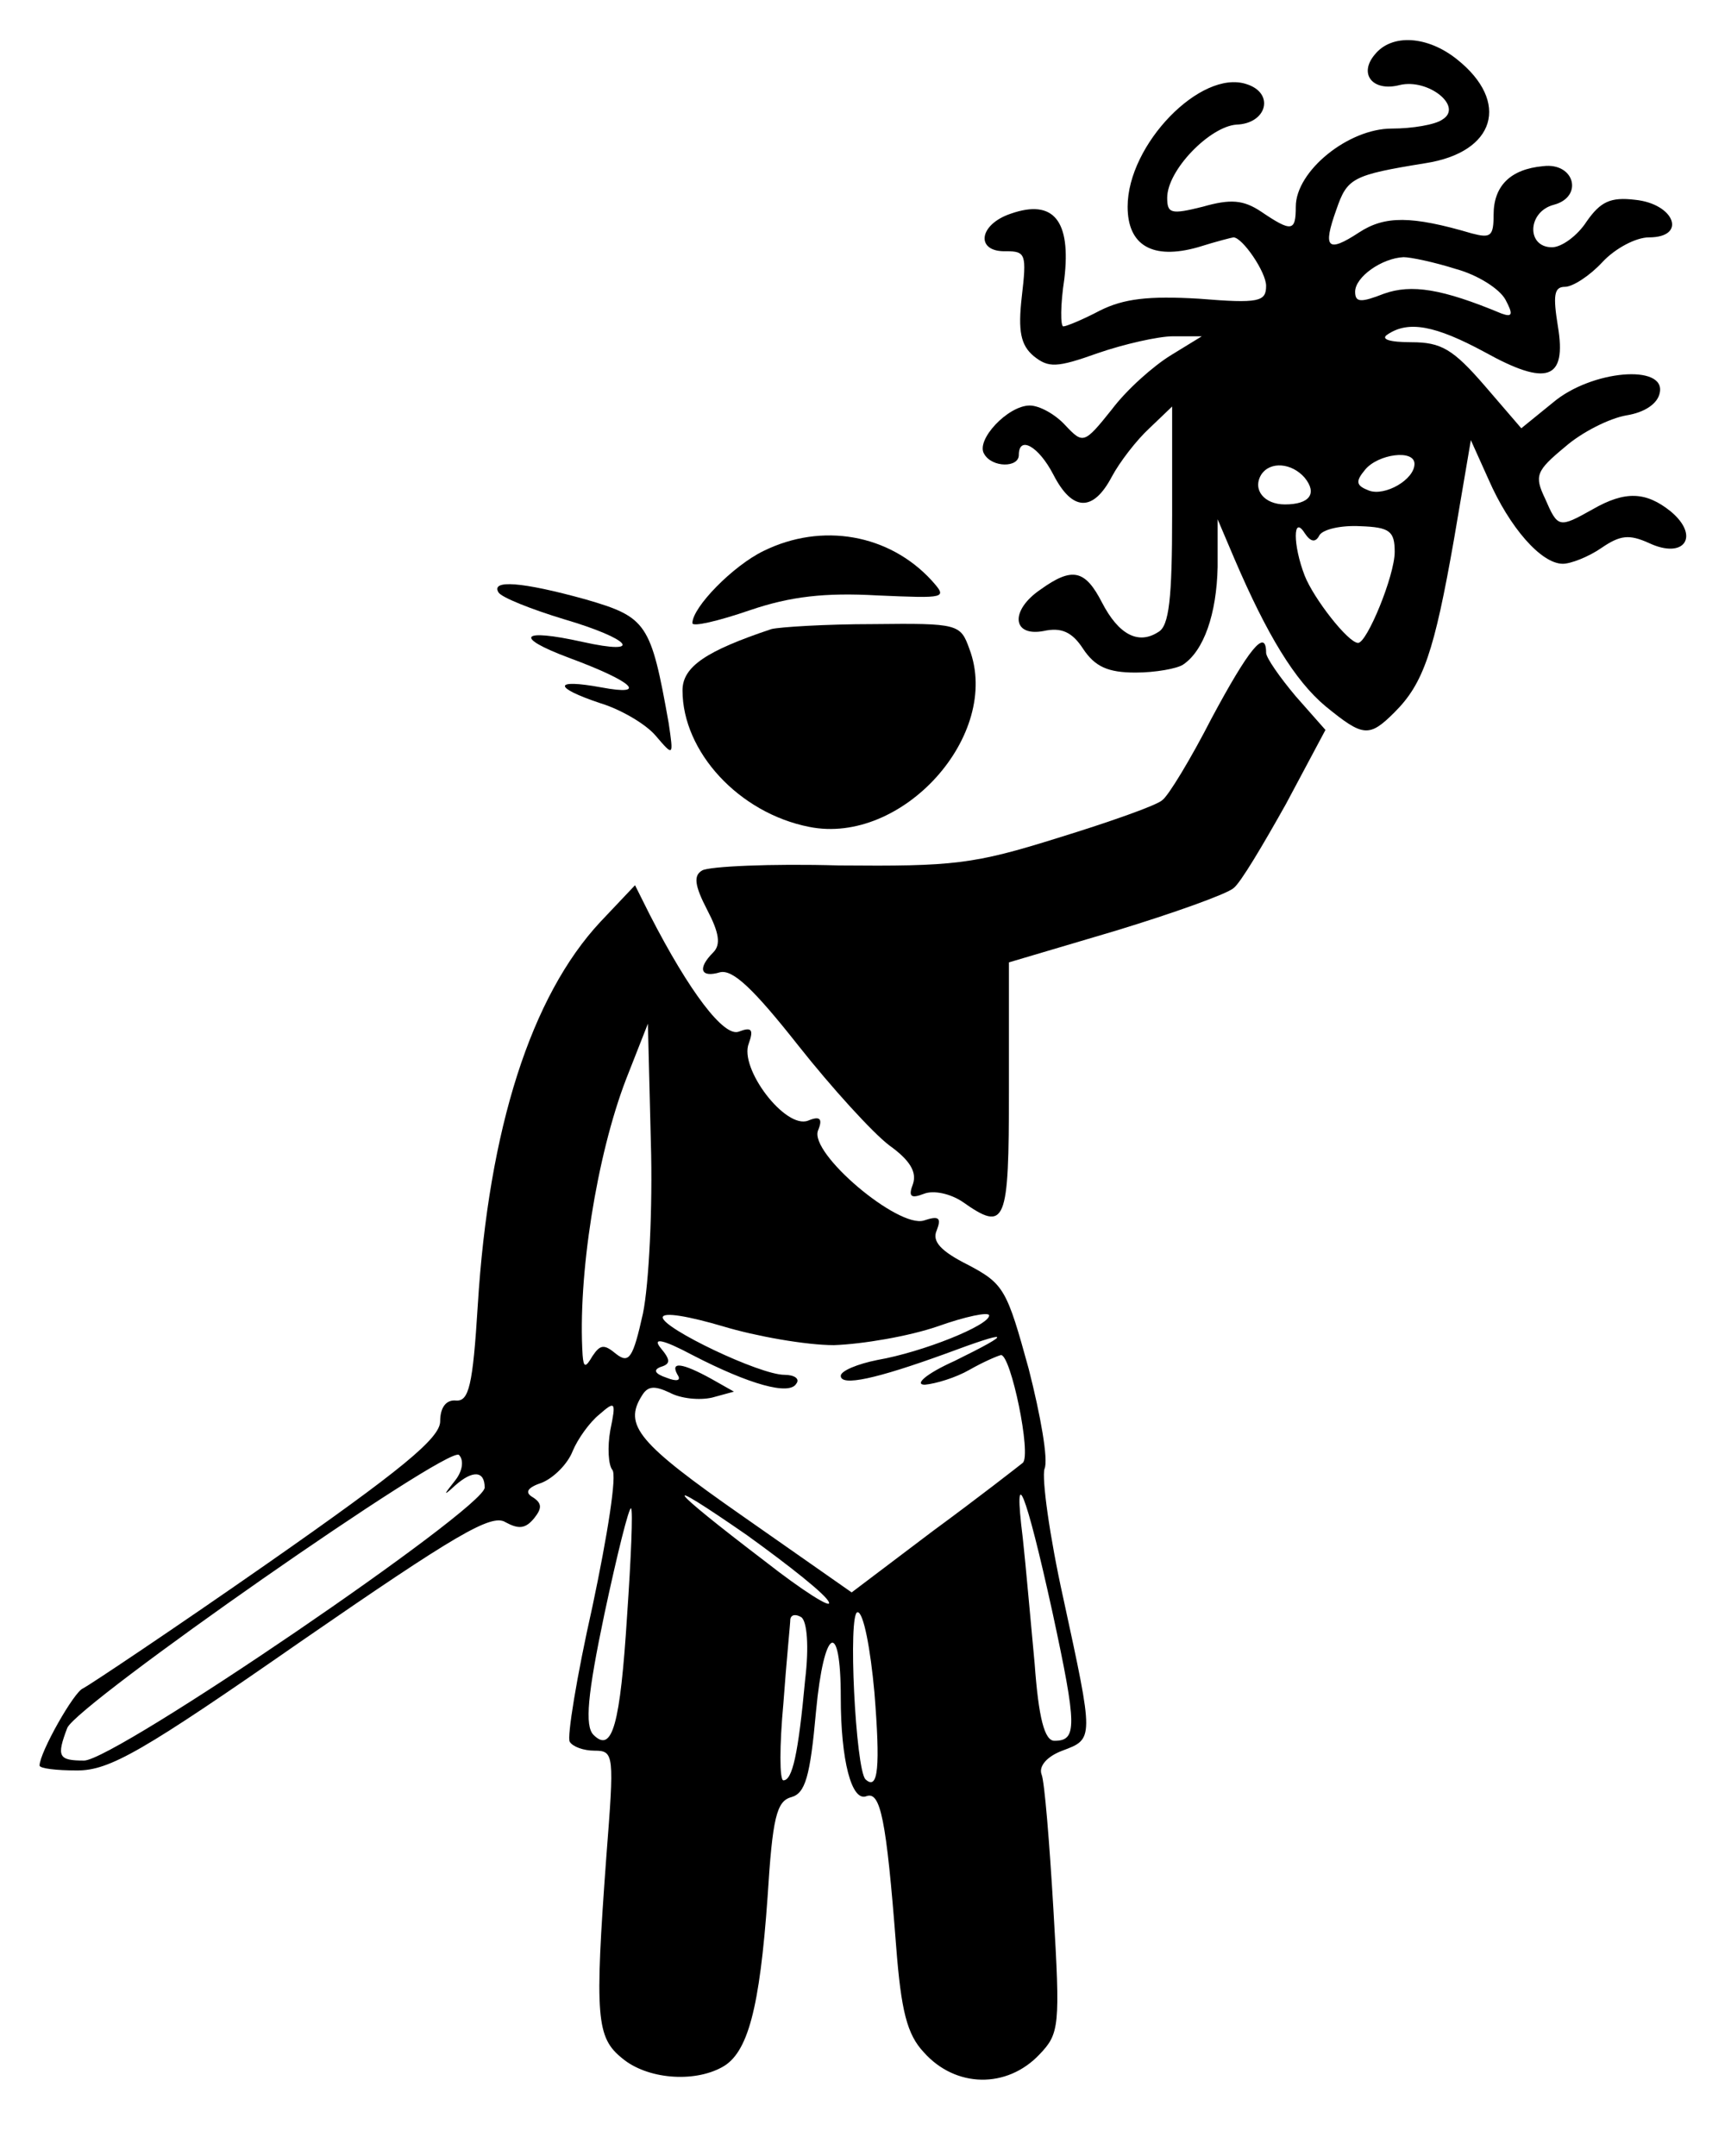 <?xml version="1.0" standalone="no"?>
<!DOCTYPE svg PUBLIC "-//W3C//DTD SVG 20010904//EN"
 "http://www.w3.org/TR/2001/REC-SVG-20010904/DTD/svg10.dtd">
<svg version="1.0" xmlns="http://www.w3.org/2000/svg"
 width="175pt" height="218pt" viewBox="0 0 175 218"
 preserveAspectRatio="xMidYMid meet">

<g transform="translate(0,218) scale(0.1,-0.1)"
fill="#000000" stroke="none">
<path d="M1390 2125 c-17 -20 -2 -38 25 -31 29 7 65 -22 43 -35 -7 -5 -30 -9
-51 -9 -44 0 -97 -43 -97 -79 0 -25 -4 -26 -35 -5 -18 12 -31 13 -59 5 -32 -8
-36 -7 -36 9 0 28 43 72 70 74 31 1 39 32 10 41 -46 15 -120 -61 -120 -124 0
-39 25 -54 71 -41 19 6 35 10 36 10 9 0 33 -35 33 -49 0 -16 -7 -18 -68 -13
-51 3 -76 0 -100 -12 -17 -9 -34 -16 -37 -16 -3 0 -3 22 1 48 7 59 -11 81 -54
66 -33 -11 -36 -39 -5 -38 20 0 21 -3 16 -46 -4 -35 -1 -49 12 -60 15 -12 23
-12 65 3 26 9 61 17 76 17 l29 0 -31 -19 c-18 -11 -45 -35 -60 -55 -28 -35
-29 -35 -47 -16 -10 11 -26 20 -36 20 -22 0 -55 -35 -46 -49 8 -14 35 -14 35
-1 0 20 20 9 35 -20 19 -37 40 -38 59 -2 8 15 25 37 38 49 l23 22 0 -110 c0
-84 -3 -112 -14 -118 -20 -13 -40 -3 -57 30 -17 33 -30 36 -62 13 -31 -21 -29
-48 3 -42 18 4 29 -1 40 -18 12 -18 25 -24 53 -24 20 0 42 4 48 8 21 14 34 51
35 99 l0 48 17 -40 c33 -77 61 -123 92 -149 38 -31 44 -32 70 -6 29 29 40 61
60 175 l17 100 18 -40 c21 -48 53 -85 75 -85 8 0 26 7 39 16 19 13 28 14 48 5
36 -17 52 7 22 32 -25 20 -46 21 -79 2 -34 -19 -35 -19 -48 11 -11 23 -9 28
20 52 17 15 45 29 62 32 19 3 32 12 34 23 6 29 -69 23 -108 -10 l-32 -26 -37
43 c-32 37 -44 44 -74 44 -22 0 -32 3 -24 8 21 14 48 9 98 -18 63 -35 83 -28
74 26 -5 31 -4 40 7 40 8 0 25 11 38 25 13 14 34 25 47 25 39 0 26 34 -14 38
-25 3 -35 -2 -49 -22 -9 -14 -25 -26 -35 -26 -26 0 -25 36 2 43 30 8 21 43
-11 39 -33 -3 -50 -20 -50 -49 0 -22 -3 -24 -22 -19 -61 18 -88 18 -114 1 -32
-21 -37 -16 -23 23 11 32 16 35 90 47 71 11 86 62 32 105 -30 24 -66 26 -83 5z
m82 -217 c22 -6 44 -20 50 -31 8 -15 7 -18 -4 -14 -60 25 -91 30 -119 20 -23
-9 -29 -9 -29 2 0 15 27 34 49 35 7 0 31 -5 53 -12z m-42 -197 c0 -16 -30 -33
-46 -27 -13 5 -14 9 -4 21 13 16 50 21 50 6z m-111 -14 c13 -16 5 -27 -20 -27
-21 0 -33 15 -24 30 9 14 31 12 44 -3z m15 -58 c4 6 22 10 41 9 30 -1 35 -5
35 -26 0 -24 -28 -92 -37 -92 -10 0 -45 45 -54 68 -12 31 -12 62 0 43 6 -9 11
-10 15 -2z"/>
<path d="M772 1623 c-31 -15 -72 -57 -72 -73 0 -4 26 2 58 13 41 14 76 18 129
15 70 -3 71 -3 55 15 -43 47 -111 59 -170 30z"/>
<path d="M504 1581 c3 -5 33 -17 66 -27 68 -20 82 -37 19 -23 -63 14 -70 5
-14 -16 65 -24 81 -39 33 -30 -49 9 -49 0 -1 -16 20 -6 46 -21 56 -33 18 -21
18 -21 13 13 -18 101 -22 107 -84 125 -65 18 -96 20 -88 7z"/>
<path d="M780 1544 c-66 -22 -90 -38 -90 -62 0 -62 57 -124 128 -138 94 -19
195 93 162 180 -9 25 -11 26 -97 25 -49 0 -95 -3 -103 -5z"/>
<path d="M1225 1454 c-21 -41 -44 -79 -50 -83 -5 -5 -53 -22 -105 -38 -86 -27
-106 -29 -222 -28 -69 2 -131 -1 -138 -5 -9 -5 -8 -15 5 -40 12 -23 14 -35 6
-43 -16 -16 -13 -26 7 -20 13 3 34 -17 79 -74 34 -43 75 -88 92 -101 21 -15
28 -27 24 -39 -5 -13 -2 -15 11 -10 10 4 27 0 39 -8 44 -31 47 -23 47 113 l0
129 108 32 c59 18 112 37 119 43 7 5 30 44 53 85 l40 75 -30 34 c-16 19 -30
39 -30 44 0 26 -18 3 -55 -66z"/>
<path d="M607 1248 c-70 -75 -113 -209 -124 -388 -5 -81 -9 -97 -22 -96 -10 1
-16 -7 -16 -21 0 -17 -39 -49 -175 -144 -96 -67 -180 -123 -186 -126 -9 -3
-44 -65 -44 -78 0 -3 17 -5 38 -5 33 0 66 19 227 131 155 107 192 129 206 120
13 -7 20 -7 29 4 8 10 8 15 -1 21 -9 5 -6 10 9 15 12 5 26 19 31 32 5 12 17
29 27 37 16 14 17 13 11 -16 -3 -17 -2 -35 2 -40 5 -5 -5 -67 -20 -138 -16
-71 -26 -133 -23 -137 3 -5 14 -9 25 -9 20 0 20 -4 12 -107 -12 -163 -10 -183
16 -204 25 -21 72 -25 101 -9 26 14 38 59 46 172 5 80 9 97 24 101 14 4 19 20
25 87 8 85 25 94 25 14 0 -64 11 -106 26 -100 14 5 20 -22 30 -152 5 -65 11
-89 28 -107 32 -36 84 -37 117 -2 20 21 21 28 14 146 -4 68 -9 130 -12 137 -3
8 5 18 21 24 32 12 32 11 1 154 -14 63 -22 122 -19 131 4 9 -4 54 -16 101 -22
80 -25 86 -61 105 -28 14 -37 24 -32 35 5 13 2 15 -13 10 -26 -8 -116 68 -107
91 5 12 2 15 -10 10 -23 -9 -70 53 -60 78 5 14 3 17 -10 12 -15 -6 -50 40 -90
118 l-15 30 -35 -37z m43 -396 c-10 -45 -14 -51 -27 -41 -12 10 -16 10 -24 -2
-7 -12 -9 -12 -10 1 -5 79 14 201 44 279 l22 56 3 -120 c2 -66 -2 -144 -8
-173z m193 -32 c29 1 76 9 105 19 28 10 52 15 52 11 0 -10 -67 -37 -113 -45
-20 -4 -37 -11 -37 -16 0 -11 36 -3 105 22 67 25 71 23 10 -7 -29 -13 -41 -24
-30 -24 11 1 31 7 45 15 14 8 28 14 32 15 10 0 31 -101 22 -109 -5 -4 -46 -36
-91 -69 l-82 -62 -110 77 c-106 74 -121 92 -102 122 6 10 13 10 28 3 11 -6 30
-8 43 -5 l22 6 -23 13 c-29 16 -42 18 -34 4 4 -6 -1 -7 -11 -3 -12 4 -14 8 -6
11 10 3 10 7 0 19 -9 11 2 9 32 -7 58 -30 98 -41 105 -29 4 5 -2 9 -12 9 -25
0 -123 47 -123 58 0 6 27 1 61 -9 33 -10 84 -19 112 -19z m-383 -137 c-12 -15
-12 -16 0 -5 18 16 30 15 30 -2 0 -21 -374 -276 -405 -276 -26 0 -28 4 -17 33
10 24 385 286 396 276 5 -5 4 -16 -4 -26z m378 -123 c3 -7 -27 12 -64 41 -101
77 -110 90 -19 27 43 -31 81 -61 83 -68z m226 -10 c25 -116 25 -130 2 -130
-10 0 -16 23 -20 78 -4 42 -9 100 -12 127 -10 80 3 48 30 -75z m-430 -3 c-7
-111 -15 -140 -34 -121 -9 9 -6 41 11 122 13 61 25 109 27 107 2 -2 0 -50 -4
-108z m180 -65 c-7 -76 -13 -102 -22 -102 -4 0 -4 35 0 78 3 42 7 81 7 85 1 5
6 5 11 2 6 -4 8 -30 4 -63z m70 -13 c6 -75 4 -100 -9 -88 -10 10 -18 169 -8
169 6 0 13 -37 17 -81z"/>
</g>
</svg>
